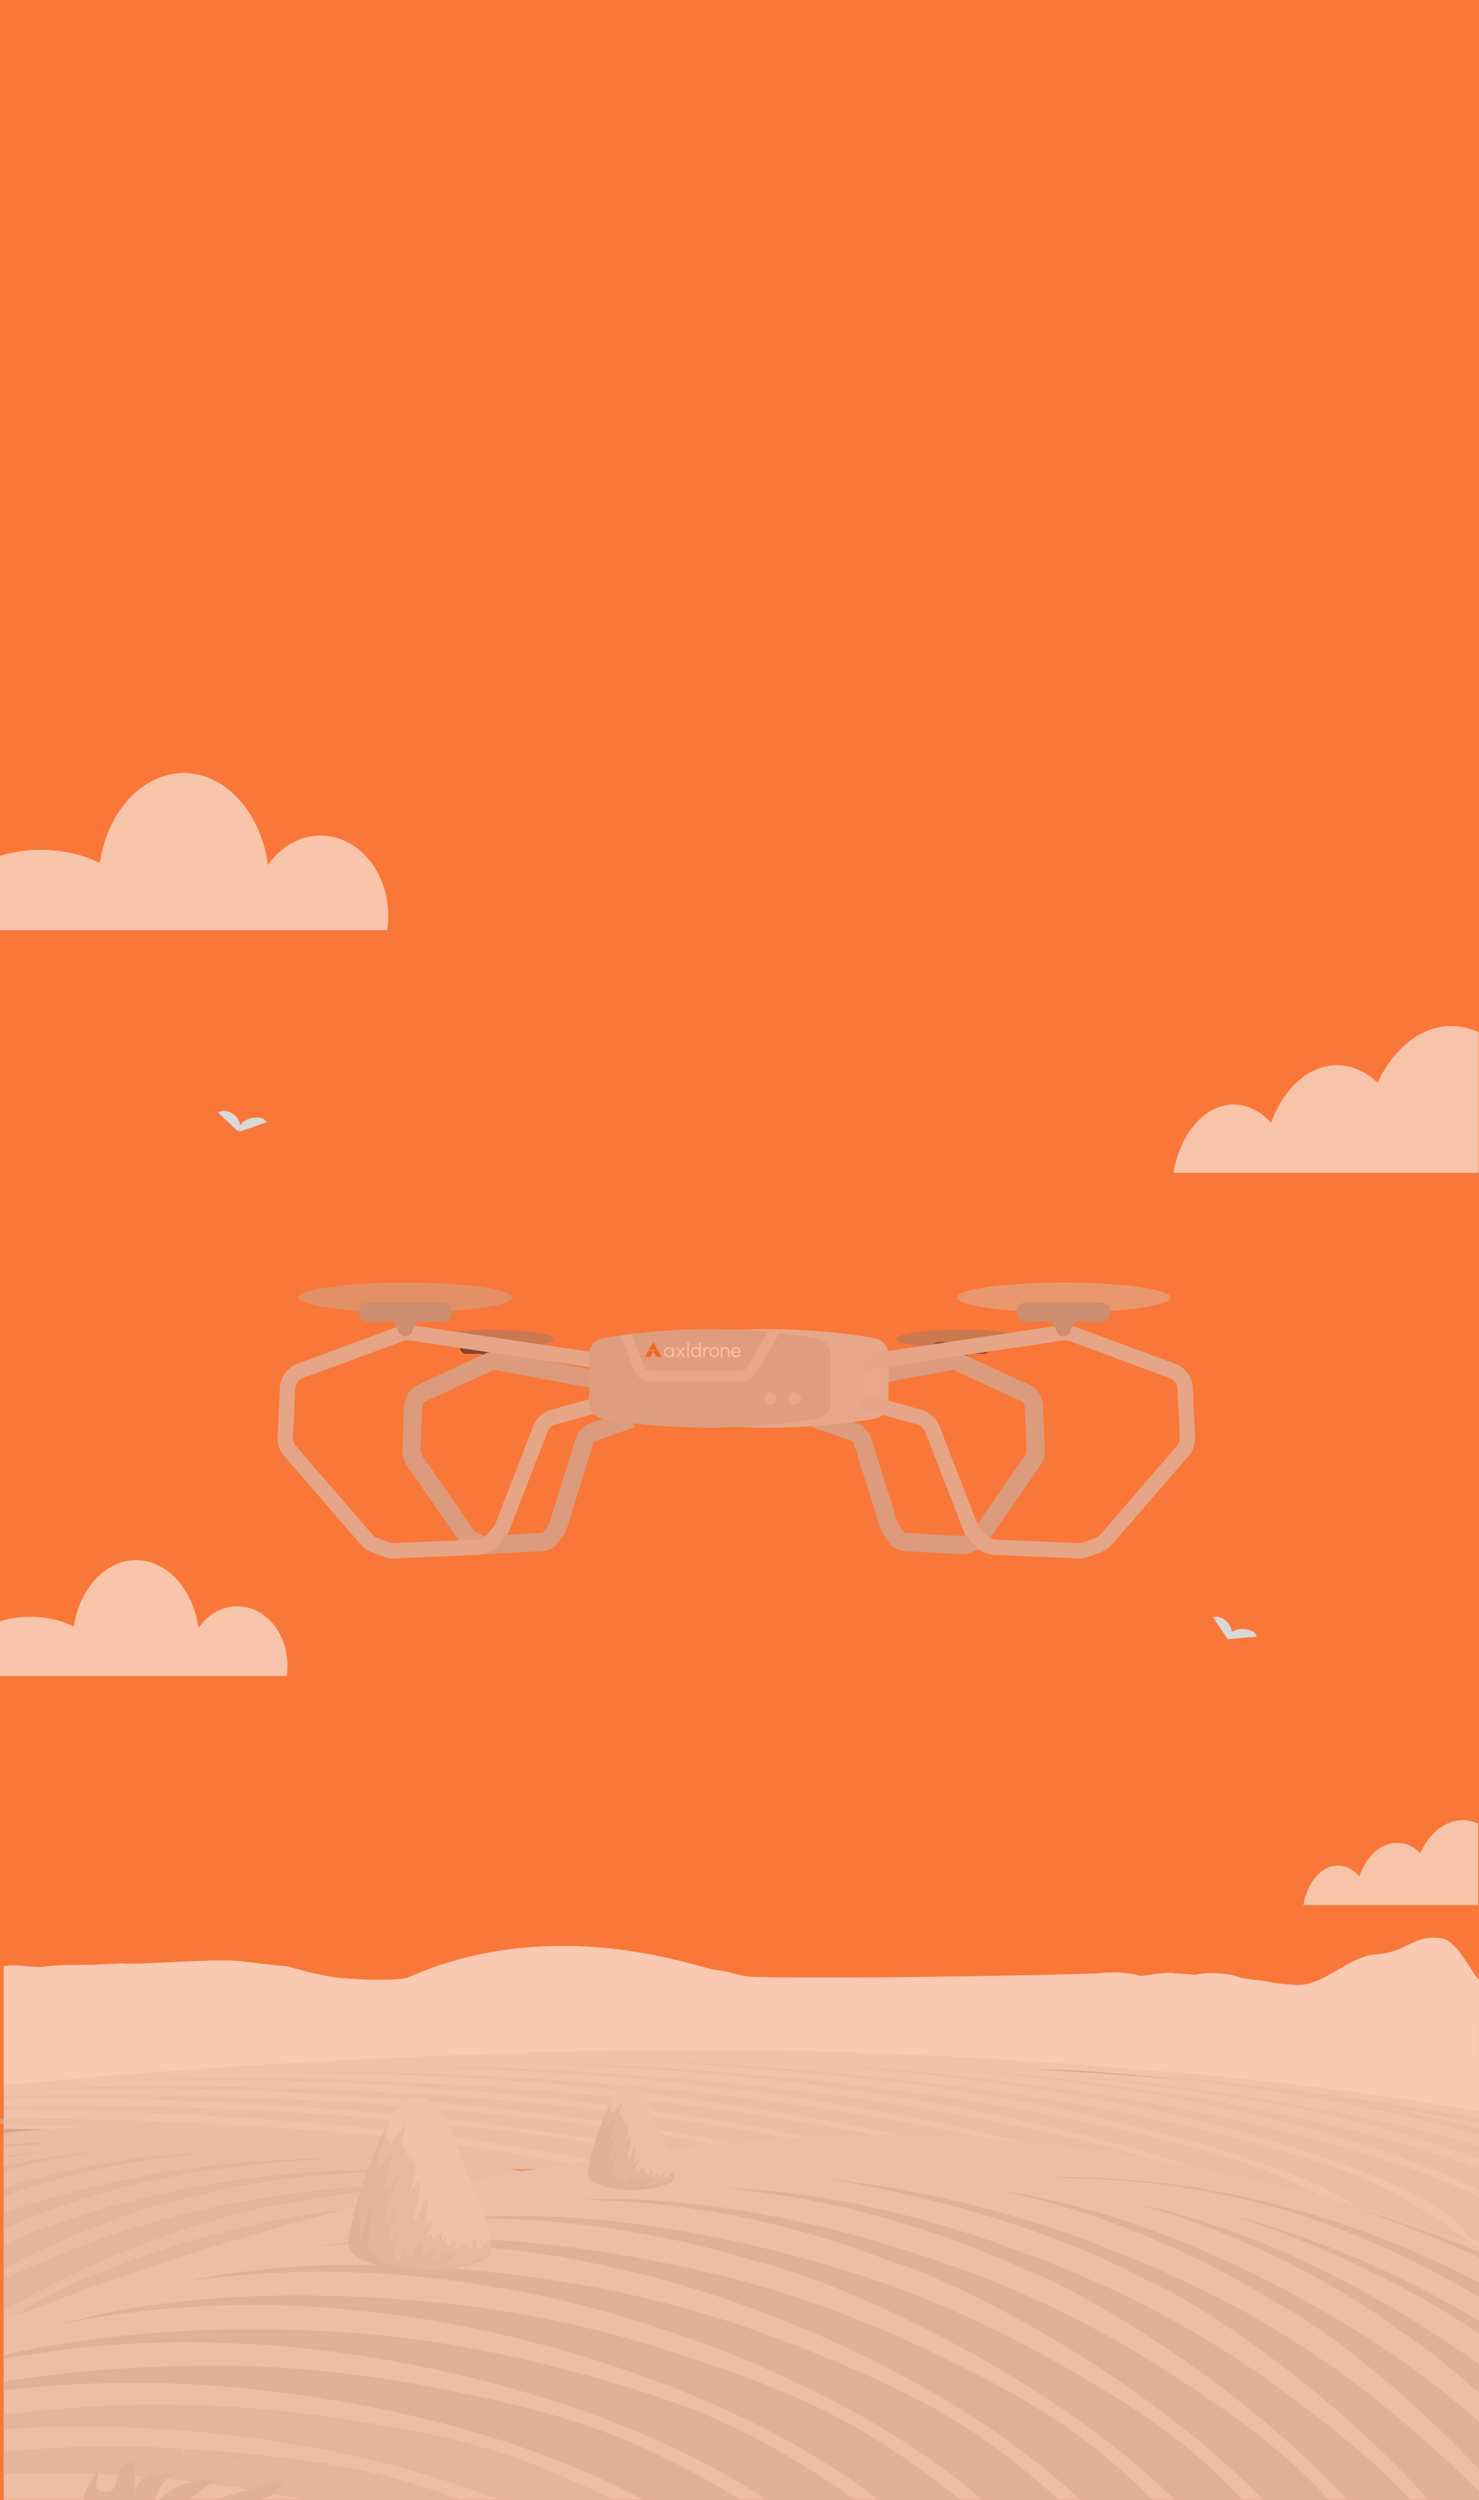 <svg width="639" height="1080" viewBox="0 0 639 1080" fill="none" xmlns="http://www.w3.org/2000/svg">
<rect x="0" y="0" width="639" height="1080" fill="#333333" stroke="none"/>
<g clip-path="url(#clip0_1244_531)">
<rect width="639" height="1080" fill="white"/>
<rect width="639" height="1092.83" fill="#F97738"/>
<g style="mix-blend-mode:multiply" opacity="0.6">
<path d="M638.848 445.868V506.635H506.95C509.869 489.685 520.426 477.118 533.001 477.118C539.073 477.118 544.674 480.056 549.179 484.981C554.585 470.188 565.299 460.117 577.639 460.117C584.122 460.117 590.135 462.903 595.189 467.675C602.123 452.899 613.796 443.202 627.037 443.202C631.15 443.202 635.126 444.136 638.848 445.868Z" fill="#F5F5F5"/>
</g>
<g style="mix-blend-mode:multiply" opacity="0.6">
<path d="M638.662 787.772V822.952H563.109C564.781 813.14 570.828 805.863 578.031 805.863C581.51 805.863 584.718 807.565 587.299 810.416C590.396 801.852 596.533 796.021 603.601 796.021C607.315 796.021 610.759 797.634 613.654 800.397C617.626 791.842 624.313 786.228 631.897 786.228C634.253 786.228 636.531 786.769 638.662 787.772Z" fill="#F5F5F5"/>
</g>
<g style="mix-blend-mode:multiply" opacity="0.6">
<path d="M124.214 719.433C124.214 720.989 124.085 722.513 123.863 723.988H0V700.329C4.036 699.061 8.478 698.372 13.125 698.372C20.067 698.372 26.509 699.928 31.914 702.574C34.377 686.229 45.465 673.91 58.775 673.91C72.27 673.91 83.47 686.566 85.747 703.232C89.727 697.489 95.762 693.832 102.537 693.832C114.514 693.832 124.214 705.301 124.214 719.433Z" fill="#F7F7F7"/>
</g>
<g style="mix-blend-mode:multiply" opacity="0.6">
<path d="M167.753 395.628C167.753 397.737 167.579 399.803 167.278 401.804H0V369.731C5.45 368.014 11.45 367.079 17.725 367.079C27.101 367.079 35.801 369.188 43.101 372.776C46.426 350.619 61.401 333.919 79.377 333.919C97.602 333.919 112.727 351.075 115.802 373.667C121.178 365.883 129.328 360.925 138.478 360.925C154.653 360.925 167.753 376.472 167.753 395.628Z" fill="#F7F7F7"/>
</g>
<g style="mix-blend-mode:multiply">
<path d="M107.715 483.252C104.462 484.383 102.553 486.893 103.424 488.856L115.185 484.751C114.314 482.788 110.968 482.121 107.715 483.252Z" fill="#D8D8D8"/>
<path d="M101.54 481.92C103.865 484.098 104.38 487.091 102.695 488.589L94.266 480.697C95.954 479.186 99.215 479.741 101.54 481.92Z" fill="#D8D8D8"/>
</g>
<g style="mix-blend-mode:multiply">
<path d="M531.027 701.72C529.254 699.07 526.159 697.714 524.113 698.67L530.542 708.252C532.588 707.296 532.8 704.371 531.027 701.72Z" fill="#D8D8D8"/>
<path d="M536.094 703.732C539.536 703.431 542.617 704.883 542.965 706.963L530.491 708.058C530.134 705.968 532.652 704.032 536.094 703.732Z" fill="#D8D8D8"/>
</g>
<g style="mix-blend-mode:multiply" opacity="0.51">
<path opacity="0.7" d="M415.323 582.312C430.895 582.312 443.518 580.553 443.518 578.383C443.518 576.213 430.895 574.454 415.323 574.454C399.752 574.454 387.129 576.213 387.129 578.383C387.129 580.553 399.752 582.312 415.323 582.312Z" fill="#787878"/>
<path d="M405.541 584.824H425.105C426.512 584.824 427.664 583.684 427.675 582.278C427.675 580.862 426.523 579.711 425.105 579.711H405.541C404.123 579.711 402.971 580.862 402.971 582.278C402.982 583.684 404.134 584.824 405.541 584.824Z" fill="#181818"/>
<path d="M418.835 583.363L417.04 587.469C416.641 588.442 415.533 588.907 414.57 588.509C414.093 588.321 413.728 587.944 413.528 587.469L411.8 583.374L418.835 583.363Z" fill="#181818"/>
<path opacity="0.7" d="M211.127 582.312C226.698 582.312 239.321 580.553 239.321 578.383C239.321 576.213 226.698 574.454 211.127 574.454C195.556 574.454 182.933 576.213 182.933 578.383C182.933 580.553 195.556 582.312 211.127 582.312Z" fill="#787878"/>
<path d="M201.345 584.824H220.909C222.316 584.824 223.468 583.684 223.479 582.278C223.479 580.862 222.327 579.711 220.909 579.711H201.345C199.927 579.711 198.774 580.862 198.774 582.278C198.785 583.684 199.938 584.824 201.345 584.824Z" fill="#181818"/>
<path d="M214.639 583.363L212.844 587.469C212.445 588.442 211.337 588.907 210.373 588.509C209.897 588.321 209.531 587.944 209.332 587.469L207.604 583.374L214.639 583.363Z" fill="#181818"/>
<path d="M209.421 671.387C208.169 671.387 206.917 671.111 205.765 670.568L202.165 668.897C200.647 668.189 199.306 667.038 198.287 665.566L175.898 633.207C174.469 631.138 173.738 628.537 173.837 625.881L174.513 607.931C174.602 605.474 175.422 603.094 176.817 601.235C177.803 599.918 179.077 598.878 180.484 598.225L209.521 584.812C210.673 584.281 211.891 584.015 213.132 584.015H214.351C214.872 584.015 215.392 584.06 215.913 584.159L273.631 594.905L272.18 602.663L214.462 591.917L213.132 591.906C213.033 591.906 212.933 591.928 212.833 591.983L183.797 605.396C183.575 605.496 183.343 605.706 183.143 605.972C182.711 606.547 182.445 607.366 182.412 608.229L181.725 626.18C181.692 627.131 181.936 628.05 182.39 628.714L204.79 661.084C205.001 661.394 205.256 661.626 205.51 661.748L209.111 663.419C209.233 663.475 209.343 663.497 209.443 663.497L233.827 662.18C233.871 662.18 233.915 662.169 233.959 662.158L234.181 662.102C234.48 662.025 234.79 661.748 235.056 661.361L237.072 658.384C237.261 658.107 237.405 657.786 237.516 657.432L248.605 621.742C249.613 618.499 251.94 615.954 254.82 614.947L271.615 609.082L274.218 616.529L257.423 622.395C257.036 622.528 256.471 623.048 256.149 624.077L245.06 659.767C244.717 660.863 244.229 661.881 243.62 662.8L241.604 665.776C240.274 667.735 238.38 669.141 236.264 669.716L236.042 669.772C235.455 669.938 234.857 670.026 234.248 670.059L209.864 671.376C209.72 671.387 209.565 671.387 209.421 671.387Z" fill="#BFBFBF"/>
<path d="M415.81 671.388C415.666 671.388 415.511 671.388 415.367 671.377L390.984 670.06C390.386 670.027 389.776 669.927 389.189 669.772L388.968 669.717C386.852 669.141 384.946 667.736 383.628 665.777L381.612 662.8C380.991 661.881 380.504 660.863 380.171 659.779L369.082 624.088C368.761 623.07 368.196 622.539 367.808 622.406L351.013 616.541L353.617 609.093L370.411 614.958C373.292 615.966 375.607 618.5 376.615 621.753L387.705 657.444C387.815 657.798 387.971 658.119 388.148 658.395L390.164 661.372C390.43 661.76 390.751 662.036 391.039 662.114L391.261 662.169C391.305 662.18 391.349 662.191 391.394 662.191L415.777 663.508C415.877 663.508 415.988 663.486 416.109 663.431L419.71 661.76C419.954 661.649 420.208 661.406 420.43 661.096L442.83 628.725C443.296 628.061 443.528 627.132 443.495 626.191L442.819 608.23C442.786 607.367 442.52 606.548 442.088 605.972C441.889 605.707 441.656 605.496 441.435 605.397L412.398 591.984C412.287 591.94 412.188 591.906 412.099 591.906H410.88L353.052 602.652L351.6 594.894L409.318 584.149C409.828 584.049 410.349 584.005 410.869 584.005H412.088C413.34 584.005 414.547 584.27 415.7 584.813L444.736 598.226C446.143 598.878 447.417 599.919 448.403 601.236C449.799 603.095 450.607 605.463 450.707 607.931L451.383 625.881C451.483 628.537 450.751 631.138 449.322 633.207L426.922 665.578C425.903 667.05 424.562 668.201 423.045 668.909L419.444 670.58C418.303 671.111 417.051 671.388 415.81 671.388Z" fill="#BFBFBF"/>
<path d="M169.982 673.224C168.586 673.224 167.224 672.981 165.905 672.483L160.588 670.502C158.76 669.816 157.12 668.676 155.835 667.204L122.744 628.88C120.783 626.611 119.786 623.712 119.919 620.713L120.927 599.464C121.06 596.709 122.168 594.075 124.063 592.05C125.292 590.733 126.843 589.704 128.527 589.084L171.456 573.214C172.752 572.738 174.114 572.495 175.51 572.495H177.316C177.892 572.495 178.468 572.539 179.033 572.616L264.358 585.332L263.373 591.895L178.047 579.19C177.804 579.157 177.56 579.135 177.305 579.135H175.499C174.901 579.135 174.314 579.234 173.76 579.445L130.831 595.325C130.1 595.591 129.436 596.034 128.915 596.598C128.106 597.461 127.619 598.601 127.563 599.785L126.555 621.033C126.5 622.317 126.921 623.568 127.774 624.542L160.876 662.855C161.43 663.486 162.128 663.984 162.914 664.271L168.232 666.252C168.863 666.485 169.528 666.595 170.204 666.562L206.253 665.002C206.541 664.991 206.829 664.957 207.106 664.891L207.438 664.825C208.513 664.592 209.499 663.995 210.208 663.153L213.188 659.623C213.542 659.203 213.83 658.727 214.03 658.207L230.403 615.976C231.722 612.567 234.613 609.945 238.136 608.971L262.963 602.032L264.757 608.428L239.931 615.367C238.413 615.788 237.172 616.917 236.607 618.389L220.222 660.619C219.757 661.814 219.104 662.932 218.273 663.917L215.293 667.447C213.642 669.406 211.36 670.778 208.867 671.321L208.535 671.398C207.881 671.542 207.216 671.631 206.552 671.653L170.503 673.213C170.326 673.213 170.159 673.224 169.982 673.224Z" fill="#D1D1D1"/>
<path d="M378.034 578.04C358.602 574.775 338.883 573.569 319.197 574.454C299.522 573.569 279.802 574.775 260.382 578.04C257.047 578.726 254.621 581.614 254.51 585.012V605.872C254.621 609.27 257.047 612.158 260.382 612.844C279.802 616.109 299.522 617.304 319.197 616.408C338.883 617.304 358.602 616.12 378.034 612.844C381.357 612.147 383.783 609.27 383.905 605.872V585.056C383.794 581.647 381.368 578.748 378.034 578.04Z" fill="#ECECEC"/>
<path opacity="0.2" d="M378.034 578.04C358.602 574.775 338.883 573.569 319.197 574.454C299.522 573.569 279.802 574.775 260.382 578.04C257.047 578.726 254.621 581.614 254.51 585.012V605.872C254.621 609.27 257.047 612.158 260.382 612.844C279.802 616.109 299.522 617.304 319.197 616.408C338.883 617.304 358.602 616.12 378.034 612.844C381.357 612.147 383.783 609.27 383.905 605.872V585.056C383.794 581.647 381.368 578.748 378.034 578.04Z" fill="#787878"/>
<path d="M379.662 601.568C379.13 601.568 378.698 601.136 378.698 600.605V588.387C378.698 587.856 379.13 587.425 379.662 587.425C380.194 587.425 380.626 587.856 380.626 588.387V600.605C380.604 601.136 380.183 601.557 379.662 601.568Z" fill="#D8D8D8"/>
<path d="M376.515 601.568C375.984 601.568 375.552 601.136 375.552 600.605V588.387C375.552 587.856 375.984 587.425 376.515 587.425C377.047 587.425 377.479 587.856 377.479 588.387V600.605C377.457 601.136 377.036 601.557 376.515 601.568Z" fill="#D8D8D8"/>
<path d="M373.369 601.568C372.838 601.568 372.406 601.136 372.406 600.605V588.387C372.406 587.856 372.838 587.425 373.369 587.425C373.901 587.425 374.333 587.856 374.333 588.387V600.605C374.333 601.136 373.901 601.568 373.369 601.568Z" fill="#D8D8D8"/>
<path opacity="0.2" d="M278.329 590.379C278.75 591.442 279.758 592.139 280.899 592.139H320.272C321.246 592.139 322.155 591.619 322.653 590.778L331.649 575.339C312.096 573.58 292.409 573.89 272.912 576.258L278.329 590.379Z" fill="#787878"/>
<path opacity="0.2" d="M352.875 578.039C347.546 577.143 342.173 576.412 336.8 575.815L326.719 593.057C325.389 595.359 322.93 596.775 320.271 596.775H280.899C277.808 596.764 275.049 594.861 273.942 591.983L268.092 576.811C265.522 577.176 262.952 577.563 260.426 577.995C257.091 578.681 254.665 581.57 254.554 584.967V605.828C254.665 609.225 257.091 612.114 260.426 612.8C291.035 617.957 322.298 617.957 352.908 612.8C356.242 612.114 358.68 609.225 358.79 605.828V585.056C358.691 581.625 356.242 578.714 352.875 578.039ZM332.834 606.78C331.327 606.78 330.109 605.562 330.109 604.057C330.109 602.552 331.327 601.335 332.834 601.335C334.341 601.335 335.559 602.552 335.559 604.057C335.559 605.562 334.341 606.78 332.834 606.78ZM343.403 606.78C341.896 606.78 340.677 605.562 340.677 604.057C340.677 602.552 341.896 601.335 343.403 601.335C344.909 601.335 346.128 602.552 346.128 604.057C346.139 605.551 344.931 606.769 343.447 606.78C343.425 606.78 343.414 606.78 343.403 606.78Z" fill="#787878"/>
<path d="M466.284 673.224C466.118 673.224 465.94 673.224 465.774 673.213L429.725 671.653C429.061 671.619 428.385 671.542 427.731 671.398L427.41 671.332C424.906 670.789 422.624 669.406 420.985 667.458L418.004 663.928C417.174 662.943 416.52 661.836 416.055 660.63L399.67 618.388C399.105 616.927 397.864 615.799 396.346 615.378L371.52 608.439L373.314 602.043L398.141 608.982C401.664 609.967 404.555 612.589 405.874 615.987L422.259 658.229C422.458 658.749 422.746 659.225 423.1 659.645L426.081 663.175C426.79 664.016 427.776 664.603 428.85 664.846L429.171 664.913C429.448 664.979 429.736 665.012 430.024 665.024L466.073 666.584C466.749 666.617 467.414 666.507 468.045 666.274L473.363 664.293C474.149 663.994 474.858 663.507 475.401 662.877L508.503 624.564C509.345 623.59 509.777 622.339 509.722 621.055L508.714 599.807C508.658 598.623 508.182 597.483 507.362 596.62C506.83 596.056 506.166 595.613 505.446 595.347L462.517 579.456C461.963 579.245 461.376 579.146 460.778 579.146H458.972C458.728 579.146 458.474 579.168 458.23 579.201L372.905 591.917L371.919 585.354L457.244 572.638C457.809 572.55 458.396 572.517 458.961 572.517H460.767C462.152 572.517 463.514 572.76 464.821 573.236L507.75 589.106C509.445 589.737 510.985 590.755 512.215 592.072C514.109 594.086 515.217 596.72 515.35 599.486L516.358 620.734C516.502 623.734 515.494 626.622 513.533 628.902L480.431 667.215C479.157 668.698 477.506 669.838 475.678 670.513L470.361 672.494C469.042 672.969 467.68 673.224 466.284 673.224Z" fill="#D1D1D1"/>
<path opacity="0.7" d="M175.079 566.884C200.58 566.884 221.253 564 221.253 560.443C221.253 556.886 200.58 554.002 175.079 554.002C149.577 554.002 128.904 556.886 128.904 560.443C128.904 564 149.577 566.884 175.079 566.884Z" fill="#BBBBBB"/>
<path d="M159.071 570.989H191.109C193.424 570.989 195.297 569.119 195.308 566.817C195.308 564.504 193.424 562.623 191.109 562.623H159.071C156.755 562.623 154.872 564.504 154.872 566.817C154.883 569.13 156.755 570.989 159.071 570.989Z" fill="#A3A2A5"/>
<path d="M180.839 568.6L177.903 575.328C177.261 576.911 175.444 577.674 173.849 577.033C173.073 576.723 172.464 576.103 172.143 575.328L169.307 568.622L180.839 568.6Z" fill="#A3A2A5"/>
<path opacity="0.7" d="M459.536 566.884C485.038 566.884 505.711 564 505.711 560.443C505.711 556.886 485.038 554.002 459.536 554.002C434.035 554.002 413.362 556.886 413.362 560.443C413.362 564 434.035 566.884 459.536 566.884Z" fill="#CECFCF"/>
<path d="M443.517 570.989H475.556C477.871 570.989 479.743 569.119 479.754 566.817C479.754 564.504 477.871 562.623 475.556 562.623H443.517C441.202 562.623 439.318 564.504 439.318 566.817C439.329 569.13 441.213 570.989 443.517 570.989Z" fill="#A3A2A5"/>
<path d="M465.286 568.6L462.35 575.328C461.708 576.911 459.891 577.674 458.296 577.033C457.52 576.723 456.911 576.103 456.59 575.328L453.754 568.622L465.286 568.6Z" fill="#A3A2A5"/>
<g clip-path="url(#clip1_1244_531)">
<path d="M282.271 579.856L278.631 586.171H280.869L282.271 583.739C282.086 583.739 281.93 583.609 281.889 583.436H280.6C280.55 583.436 280.508 583.394 280.508 583.344C280.508 583.293 280.55 583.251 280.6 583.251H281.89C281.931 583.078 282.086 582.949 282.272 582.949C282.458 582.949 282.613 583.078 282.655 583.251H283.944C283.995 583.251 284.036 583.293 284.036 583.344C284.036 583.394 283.995 583.436 283.944 583.436H282.654C282.613 583.609 282.457 583.739 282.271 583.739L283.674 586.171H285.912L282.271 579.856Z" fill="#F75506"/>
</g>
<path d="M290.477 581.974H291.192V586.209H290.473L290.448 585.494C290.314 585.739 290.13 585.938 289.897 586.091C289.663 586.243 289.386 586.32 289.066 586.32C288.751 586.32 288.458 586.261 288.186 586.144C287.914 586.027 287.674 585.865 287.466 585.657C287.258 585.449 287.095 585.211 286.979 584.939C286.862 584.668 286.804 584.375 286.804 584.062C286.804 583.759 286.861 583.475 286.974 583.206C287.088 582.938 287.246 582.703 287.449 582.501C287.651 582.3 287.886 582.141 288.152 582.027C288.418 581.913 288.703 581.856 289.007 581.856C289.344 581.856 289.639 581.934 289.892 582.09C290.146 582.247 290.35 582.45 290.502 582.698L290.477 581.974ZM289.083 585.629C289.366 585.629 289.61 585.559 289.814 585.417C290.018 585.276 290.173 585.087 290.279 584.85C290.386 584.612 290.433 584.35 290.422 584.062C290.411 583.78 290.344 583.524 290.222 583.295C290.101 583.066 289.936 582.885 289.729 582.75C289.523 582.617 289.281 582.549 289.007 582.549C288.726 582.549 288.471 582.619 288.241 582.761C288.012 582.902 287.832 583.091 287.703 583.328C287.574 583.565 287.515 583.83 287.526 584.12C287.541 584.4 287.62 584.654 287.764 584.883C287.909 585.111 288.097 585.293 288.328 585.427C288.559 585.562 288.811 585.629 289.083 585.629Z" fill="white"/>
<path d="M291.983 586.21L293.539 584.083L291.991 581.966H292.871L293.981 583.473L295.086 581.966H295.966L294.419 584.083L295.975 586.21H295.095L293.981 584.685L292.863 586.21H291.983Z" fill="white"/>
<path d="M296.899 586.21V579.856H297.609V586.21H296.899Z" fill="white"/>
<path d="M302.123 579.856H302.837V586.21H302.123V585.49C301.978 585.738 301.784 585.939 301.54 586.091C301.296 586.244 301.011 586.32 300.682 586.32C300.373 586.32 300.084 586.262 299.814 586.146C299.545 586.03 299.308 585.87 299.102 585.666C298.896 585.461 298.735 585.225 298.62 584.956C298.503 584.687 298.446 584.399 298.446 584.092C298.446 583.784 298.503 583.495 298.62 583.225C298.736 582.956 298.897 582.719 299.102 582.514C299.308 582.309 299.545 582.148 299.814 582.033C300.084 581.917 300.373 581.86 300.682 581.86C301.011 581.86 301.296 581.936 301.54 582.088C301.784 582.241 301.978 582.442 302.123 582.69V579.856ZM300.69 585.629C300.971 585.629 301.214 585.561 301.419 585.424C301.625 585.287 301.783 585.102 301.895 584.867C302.007 584.632 302.062 584.374 302.062 584.092C302.062 583.804 302.005 583.543 301.892 583.31C301.779 583.077 301.619 582.892 301.414 582.755C301.208 582.618 300.966 582.549 300.689 582.549C300.409 582.549 300.154 582.619 299.926 582.757C299.698 582.895 299.515 583.081 299.38 583.314C299.245 583.547 299.176 583.806 299.176 584.091C299.176 584.377 299.246 584.635 299.384 584.868C299.523 585.101 299.707 585.286 299.937 585.423C300.167 585.561 300.418 585.629 300.69 585.629Z" fill="white"/>
<path d="M306.32 582.677C306.249 582.637 306.173 582.607 306.09 582.584C306.008 582.561 305.918 582.55 305.822 582.55C305.587 582.55 305.378 582.614 305.195 582.741C305.011 582.868 304.868 583.04 304.763 583.257C304.658 583.475 304.606 583.715 304.606 583.978V586.21H303.887V581.974H304.601V582.626C304.754 582.389 304.944 582.202 305.171 582.065C305.398 581.927 305.649 581.859 305.923 581.859C306.017 581.859 306.106 581.863 306.191 581.871C306.276 581.88 306.357 581.897 306.434 581.922L306.32 582.677Z" fill="white"/>
<path d="M308.639 586.32C308.248 586.32 307.892 586.22 307.57 586.019C307.248 585.818 306.992 585.55 306.8 585.213C306.609 584.876 306.513 584.502 306.513 584.092C306.513 583.781 306.568 583.491 306.679 583.222C306.789 582.953 306.941 582.715 307.136 582.51C307.33 582.305 307.556 582.145 307.814 582.029C308.071 581.913 308.347 581.855 308.638 581.855C309.03 581.855 309.386 581.955 309.708 582.156C310.029 582.357 310.286 582.626 310.478 582.965C310.669 583.304 310.765 583.679 310.765 584.092C310.765 584.399 310.71 584.688 310.599 584.956C310.489 585.225 310.336 585.461 310.142 585.666C309.948 585.871 309.723 586.031 309.466 586.146C309.209 586.262 308.934 586.32 308.639 586.32ZM308.639 585.608C308.905 585.608 309.146 585.539 309.359 585.398C309.574 585.258 309.742 585.074 309.865 584.843C309.989 584.613 310.05 584.363 310.05 584.091C310.05 583.814 309.987 583.56 309.861 583.329C309.735 583.097 309.566 582.912 309.354 582.774C309.141 582.636 308.903 582.566 308.639 582.566C308.373 582.566 308.133 582.637 307.921 582.776C307.708 582.916 307.54 583.102 307.415 583.333C307.29 583.564 307.228 583.817 307.228 584.091C307.228 584.373 307.292 584.63 307.419 584.86C307.547 585.091 307.719 585.273 307.934 585.407C308.149 585.541 308.384 585.608 308.639 585.608Z" fill="white"/>
<path d="M315.296 583.956V586.21H314.582V583.973C314.582 583.711 314.527 583.471 314.416 583.255C314.306 583.039 314.155 582.867 313.966 582.738C313.776 582.609 313.562 582.546 313.324 582.546C313.088 582.546 312.879 582.61 312.696 582.738C312.513 582.867 312.37 583.039 312.264 583.255C312.16 583.471 312.107 583.711 312.107 583.973V586.21H311.393V581.974H312.107V582.626C312.26 582.387 312.449 582.198 312.674 582.06C312.899 581.923 313.151 581.855 313.429 581.855C313.797 581.855 314.121 581.951 314.4 582.144C314.679 582.336 314.897 582.59 315.055 582.908C315.213 583.225 315.293 583.575 315.296 583.956Z" fill="white"/>
<path d="M317.976 586.32C317.585 586.32 317.229 586.22 316.907 586.019C316.585 585.818 316.329 585.55 316.137 585.213C315.946 584.876 315.85 584.502 315.85 584.092C315.85 583.781 315.905 583.491 316.016 583.222C316.126 582.953 316.279 582.715 316.473 582.51C316.667 582.305 316.893 582.145 317.151 582.029C317.409 581.913 317.684 581.855 317.976 581.855C318.296 581.855 318.59 581.92 318.858 582.048C319.126 582.177 319.356 582.355 319.547 582.584C319.738 582.813 319.881 583.078 319.976 583.38C320.071 583.683 320.105 584.006 320.08 584.35H316.611C316.645 584.59 316.724 584.804 316.849 584.992C316.974 585.181 317.133 585.33 317.328 585.439C317.522 585.549 317.738 585.606 317.976 585.608C318.232 585.608 318.463 585.543 318.669 585.412C318.876 585.281 319.044 585.1 319.171 584.871L319.898 585.041C319.728 585.416 319.471 585.724 319.129 585.962C318.785 586.201 318.402 586.32 317.976 586.32ZM316.591 583.791H319.362C319.339 583.554 319.263 583.337 319.133 583.141C319.003 582.944 318.837 582.787 318.635 582.669C318.434 582.55 318.215 582.491 317.976 582.491C317.738 582.491 317.52 582.548 317.322 582.665C317.124 582.781 316.96 582.936 316.831 583.132C316.701 583.329 316.621 583.548 316.591 583.791Z" fill="white"/>
</g>
<g style="mix-blend-mode:multiply" opacity="0.63">
<path fill-rule="evenodd" clip-rule="evenodd" d="M638.994 855.063C636.218 853.097 629.684 838.073 622.619 837.204C610.347 835.673 607.989 843.229 594.944 844.144C581.899 845.06 572.23 858.303 559.195 857.38C546.161 856.457 551.527 856.158 542.317 855.235C533.108 854.312 535.416 853.097 527.745 852.481C520.074 851.865 516.236 853.097 516.236 853.097C512.913 852.482 509.527 852.787 506.207 852.178C506.207 852.178 501.663 852.174 494 853.399C492.251 853.68 491.005 853.017 490.096 852.845C486.36 852.123 480.747 851.589 472.68 852.524C387.414 854.739 325.242 854.39 322.21 853.704C317.526 852.644 315.364 852.016 315.364 852.016C313.462 851.495 314.742 851.754 309.176 850.945C300.737 849.718 240.067 826.427 177.101 853.826C173.669 855.983 150.426 855.242 141.993 853.704C133.559 852.165 124.373 849.425 124.373 849.425C124.373 849.425 116.699 848.807 105.195 847.276C93.691 845.744 62.206 848.75 53.77 848.132C51.47 847.969 53.77 848.132 42.076 848.628C35.066 848.923 26.08 848.496 18.833 849.546C14.873 850.124 7.17 848.463 3.34 849.074C2.749 849.166 2.174 849.248 1.594 849.329V902.019C121.531 895.016 620.443 944.676 636.53 944.934C637.36 944.929 638.187 944.85 638.999 944.698L638.994 855.063Z" fill="#F8F8F8"/>
<path fill-rule="evenodd" clip-rule="evenodd" d="M638.999 911.892C600.719 905.434 557.168 899.476 509.889 895.384C360.514 882.454 274.821 884.311 166.904 889.023C109.94 891.511 53.841 895.761 1.611 900.739V935.467C67.767 935.401 137.156 935.821 199.785 937.117C217.179 937.027 325.572 935.99 343.463 936.155C474.947 937.406 565.262 963.939 638.999 974.964V911.892Z" fill="#ECECEC"/>
<path d="M447.263 893.888C464.451 894.865 487.045 896.213 512.605 898.637C488.253 895.909 468.253 894.488 458.358 894.142L447.263 893.888Z" fill="#BFBFBF"/>
<path d="M356.343 892.228C354.684 892.13 353.273 892.055 352.121 891.993C351.802 892.038 353.273 892.097 356.343 892.228Z" fill="#D1D1D1"/>
<path d="M375.293 941.743C358.092 937.585 388.688 946.789 375.293 941.743V941.743Z" fill="#D1D1D1"/>
<path d="M329.395 940.469C311.085 936.625 344.136 945.278 329.395 940.469V940.469Z" fill="#D1D1D1"/>
<path d="M283.258 940C263.95 936.467 299.268 944.545 283.258 940V940Z" fill="#D1D1D1"/>
<g opacity="0.5">
<path d="M638.999 915.137C574.124 903.282 502.244 896.61 492.679 895.606C505.976 897.255 580.994 906.043 638.999 917.267V915.137Z" fill="#D8D8D8"/>
<path d="M639 922.607V919.255C595.688 908.352 550.829 902.292 512.605 898.638C551.274 902.985 600.925 910.618 638.538 922.459L639 922.607Z" fill="#D8D8D8"/>
<path d="M638.999 932.641V927.062C634.256 925.649 629.322 924.262 624.197 922.904C547.644 903.067 467.184 896.897 450.055 895.575C470.149 897.434 541.799 904.952 586.291 916.543C596.932 919 617.896 924.85 638.999 932.641Z" fill="#D8D8D8"/>
<path d="M639 936.707C636.45 935.795 633.848 934.874 631.223 933.962C614.208 928.021 594.774 922.451 572.154 917.207C493.246 899.46 432.224 895.203 416.219 894.183C434.934 895.662 485.559 900.907 532.5 911.496C547.457 914.538 582.066 923.083 611.936 934.349C621.629 937.942 630.829 941.819 639 945.836V936.707Z" fill="#D8D8D8"/>
<path d="M638.999 949.46C637.299 948.506 635.537 947.561 633.664 946.633C620.439 940.053 602.061 934.095 582.4 928.16C563.706 922.525 542.713 917.299 518.622 912.451C434.789 896.124 372.686 892.967 356.33 892.23C375.468 893.37 427.504 897.71 477.405 907.454C511.069 912.637 620.191 940.126 633.685 965.589C635.339 966.602 637.118 967.435 638.984 968.072L638.999 949.46Z" fill="#D8D8D8"/>
<path d="M273.258 890.175C287.727 890.576 364.09 894.777 421.327 904.391C456.457 908.959 573.421 934.547 593.704 959.781C599.629 965.621 583.003 954.447 593.704 959.781C606.538 966.444 622.538 963.233 636.56 969.294C622.788 960.085 609.916 949.879 588.467 940.816C573.413 934.455 553.394 928.817 532.082 923.241C511.814 917.923 489.343 913.058 463.884 908.646C358.832 891.038 271.318 890.453 273.255 890.175H273.258Z" fill="#D8D8D8"/>
<path d="M231.267 891.506C245.822 891.645 304.549 893.749 364.509 902.344C400.922 906.271 525.173 929.771 552.209 954.685C559.705 960.412 540.101 949.533 552.209 954.685C566.807 961.126 581.926 957.635 597.548 963.461C581.352 954.478 565.705 944.496 541.753 935.793C524.949 929.696 503.356 924.414 480.494 919.203C458.742 914.255 434.898 909.795 408.207 905.842C298.196 890.116 229.402 891.825 231.27 891.514L231.267 891.506Z" fill="#D8D8D8"/>
<path d="M171.065 892.895C185.615 892.772 244.869 893.806 307.257 901.301C344.767 904.564 475.703 925.845 509.418 950.304C518.45 955.906 495.94 945.356 509.418 950.304C525.725 956.498 539.873 952.728 557.034 958.281C538.466 949.588 520.104 939.867 493.748 931.584C475.262 925.783 452.212 920.885 427.899 916.089C404.753 911.528 379.672 907.492 351.869 904.017C237.443 890.28 169.267 893.253 171.065 892.899V892.895Z" fill="#D8D8D8"/>
<path d="M111.416 895.368C125.902 894.982 185.373 894.939 249.862 901.293C288.271 903.885 425.258 922.796 465.527 946.675C476.063 952.115 450.736 941.963 465.527 946.675C483.47 952.581 496.574 948.56 515.204 953.823C494.338 945.441 473.335 936.05 444.692 928.235C424.599 922.755 400.206 918.26 374.561 913.904C350.148 909.755 323.942 906.179 295.164 903.199C176.91 891.54 109.726 895.761 111.416 895.368V895.368Z" fill="#D8D8D8"/>
<path d="M52.659 898.909C67 898.261 126.36 897.135 192.624 902.318C211.497 903.536 257.755 907.737 303.964 915.04C350.375 922.237 396.726 932.526 420.745 943.832C432.742 949.083 404.709 939.379 420.745 943.832C440.261 949.42 452.24 945.172 472.266 950.103C449.185 942.093 425.64 933.06 394.838 925.762C373.248 920.645 347.613 916.574 320.753 912.682C295.19 908.976 267.99 905.871 238.393 903.423C116.914 893.905 51.085 899.345 52.659 898.918V898.909Z" fill="#D8D8D8"/>
<path d="M344.398 924.159C321.399 919.424 294.654 915.826 266.727 912.417C240.137 909.161 212.076 906.558 181.815 904.643C81.838 898.769 20.785 901.933 1.611 903.14C22.766 902.197 75.871 900.864 135.839 904.381C155.036 905.253 202.464 908.622 250.683 915.079C299.08 921.44 348.257 930.881 375.292 941.76C396.287 947.002 407.094 942.557 428.382 947.134C403.212 939.508 377.193 930.907 344.398 924.159Z" fill="#D8D8D8"/>
<path d="M293.652 923.453C269.36 919.129 241.639 916.015 212.764 913.115C185.295 910.347 156.51 908.233 125.744 906.869C73.303 904.775 31.942 904.897 1.604 905.729V906.565C24.178 906.205 51.064 906.294 79.785 907.437C99.221 907.962 147.561 910.46 197.542 916.041C247.675 921.521 299.459 930.092 329.387 940.476C351.745 945.351 361.33 940.712 383.807 944.915C356.639 937.751 328.303 929.606 293.652 923.453Z" fill="#D8D8D8"/>
<path d="M242.836 923.641C217.372 919.756 188.819 917.141 159.163 914.752C130.94 912.483 101.604 910.914 70.474 910.099C44.783 909.55 21.849 909.468 1.611 909.689V911.202C9.141 911.225 16.877 911.324 24.765 911.489C44.343 911.661 93.342 913.273 144.838 917.947C196.457 922.524 250.567 930.157 283.257 940.001C306.888 944.477 315.17 939.68 338.748 943.485C309.701 936.806 279.166 929.17 242.836 923.641Z" fill="#D8D8D8"/>
<path d="M190.593 925.563C164.077 922.137 134.831 920.04 104.552 918.191C75.723 916.434 45.97 915.397 14.668 915.152C9.662 915.136 4.773 915.136 0 915.152V917.59C24.179 918.061 56.972 919.202 91.193 921.626C144.028 925.266 200.212 931.921 235.499 941.18C260.283 945.23 267.243 940.301 291.796 943.677C260.999 937.526 228.412 930.442 190.593 925.563Z" fill="#D8D8D8"/>
</g>
<path d="M237.107 940.346C216.883 937.165 254.321 944.603 237.107 940.346V940.346Z" fill="#D1D1D1"/>
<path d="M142.035 926.716C114.605 923.766 84.81 922.204 54.047 920.897C36.859 920.19 19.412 919.719 1.611 919.509V922.96C14.414 923.33 27.923 923.846 41.71 924.562C95.498 927.232 153.449 932.876 191.176 941.497C216.996 945.104 222.604 940.067 248.001 943.002C215.638 937.397 181.155 930.907 142.035 926.716Z" fill="#BFBFBF"/>
<path d="M191.177 941.496C170.135 938.669 209.497 945.433 191.177 941.496V941.496Z" fill="#D1D1D1"/>
<path d="M145.673 943.451C123.918 941.011 165.019 947.051 145.673 943.451V943.451Z" fill="#D1D1D1"/>
<path d="M92.539 929.578C64.341 927.137 34.16 926.1 3.077 925.361L1.604 925.337V929.578C53.28 931.491 108.083 935.995 145.665 943.464C172.397 946.611 176.619 941.475 202.758 943.972C168.971 938.933 132.767 933.067 92.539 929.578Z" fill="#D1D1D1"/>
<path fill-rule="evenodd" clip-rule="evenodd" d="M229.031 938.86C157.301 922.227 98.778 912.003 1.611 921.332V1011.02C26.823 1013.21 55.121 1015.7 87.685 1018.4C100.823 1019.5 179.81 1030.21 192.505 1031.78C343.308 1039.62 544.483 1072.31 544.483 1072.31C544.483 1072.31 395.62 977.462 229.031 938.86Z" fill="#E3E3E3"/>
<path d="M181.32 938.629C180.463 938.556 179.381 938.49 178.124 938.424C180.432 938.636 181.524 938.751 181.32 938.629Z" fill="#D8D8D8"/>
<path d="M224.992 946.196C224.129 946.081 223.042 945.961 221.77 945.836C224.093 946.156 225.191 946.335 224.992 946.196Z" fill="#D8D8D8"/>
<path d="M1.603 927.324C9.465 926.723 16.568 926.382 22.727 926.116L14.551 925.729C11.472 925.68 7.047 925.878 1.593 926.363L1.603 927.324Z" fill="#D8D8D8"/>
<path d="M1.603 932.328C9.772 930.782 16.32 929.771 20.246 929.229C16.931 929.55 10.457 930.172 1.603 931.505V932.328Z" fill="#D8D8D8"/>
<path d="M1.603 937.768C21.06 932.476 37.31 929.993 45.396 929.171C39.214 929.56 23.783 930.709 1.603 935.829V937.768Z" fill="#D8D8D8"/>
<path d="M1.603 948.934C39.188 934.924 76.002 930.782 89.704 930.087C79.972 930.202 48.011 931.065 1.603 944.885V948.934Z" fill="#D8D8D8"/>
<path d="M6.755 954.104C5.016 954.702 3.314 955.31 1.603 955.918V963.075C17.418 955.812 31.042 950.89 38.979 949.041C78.715 936.027 128.536 932.877 146.169 932.623C129.937 932.302 74.279 932.041 6.755 954.104Z" fill="#D8D8D8"/>
<path d="M48.207 952.952C32.255 957.372 16.679 962.854 1.603 969.354V979.88C33.706 963.153 66.716 952.04 81.064 949.489C123.451 938.216 163.627 937.737 178.115 938.416C165.871 937.372 119.298 934.078 48.207 952.952Z" fill="#D8D8D8"/>
<path d="M89.877 953.844C68.643 958.528 49.258 964.536 31.143 971.749C20.927 975.825 10.967 979.995 1.609 984.535V998.576C44.214 971.855 102.773 954.542 123.199 952.021C166.938 942.915 207.287 944.444 221.767 945.841C209.561 944.169 163.192 938.59 89.877 953.844Z" fill="#D8D8D8"/>
<path d="M131.563 956.757C109.739 960.374 89.645 965.385 70.717 971.68C50.834 978.295 31.818 985.271 15.71 994.532C10.784 997.376 6.114 1000.39 1.611 1003.51V1022.94C41.764 982.651 137.885 958.534 165.176 956.578C210.017 949.708 250.333 953.242 264.741 955.346C252.61 953.075 206.699 945.246 131.563 956.757Z" fill="#D8D8D8"/>
<path d="M267.969 955.867C267.109 955.711 266.019 955.539 264.744 955.351C267.062 955.787 268.152 956.015 267.969 955.867Z" fill="#D8D8D8"/>
<path d="M29.183 1027.4C19.038 1036.89 42.063 1019.87 29.183 1027.4V1027.4Z" fill="#D8D8D8"/>
<path d="M310.023 967.602C309.175 967.406 308.078 967.175 306.805 966.918C309.108 967.479 310.193 967.757 310.023 967.602Z" fill="#D8D8D8"/>
<path d="M173.028 961.703C151.829 964.054 130.88 968.011 110.398 973.535C89.743 979.139 69.954 985.147 52.826 993.593C33.389 1003.18 17.034 1015.29 1.611 1026.94V1032.21C10.697 1031.33 17.84 1034.29 29.175 1027.41C49.673 1006.87 86.237 990.151 122.05 979.559C157.728 968.769 192.647 964.111 206.766 963.19C252.468 958.605 292.549 964.111 306.797 966.919C294.824 964.052 249.604 954.004 173.028 961.703Z" fill="#D8D8D8"/>
<path d="M350.939 981.333C340.84 978.407 298.31 969.318 247.772 971.801C233.501 971.999 197.946 974.899 161.016 983.863C123.967 992.632 85.552 1007.48 62.955 1026.92C51.845 1035.87 76.608 1020.03 62.955 1026.92C46.255 1035.66 39.5 1025.96 22.745 1033.35C43.13 1020.25 64.38 1005.24 90.117 994.449C108.163 986.872 128.66 981.875 149.967 977.323C171.042 972.841 192.483 969.941 214.075 968.654C306.713 964.069 351.894 982.353 350.939 981.333V981.333Z" fill="#D8D8D8"/>
<path d="M390.504 996.978C380.69 993.576 338.983 982.419 287.977 982.372C273.628 981.863 237.625 982.956 199.618 990.054C161.528 996.941 121.442 1009.83 96.859 1028.07C84.839 1036.44 111.249 1021.88 96.859 1028.07C79.246 1035.96 73.442 1025.99 55.917 1032.54C77.647 1020.49 100.483 1006.59 127.419 997.113C146.304 990.474 167.381 986.497 189.244 983.02C210.804 979.623 232.627 977.811 254.504 977.601C347.966 977.667 391.355 998.076 390.504 997.009V996.978Z" fill="#D8D8D8"/>
<path d="M428.509 1014.45C419.037 1010.59 378.348 997.422 327.154 994.816C312.795 993.593 276.542 992.877 237.669 998.062C198.735 1003.01 157.183 1013.85 130.719 1030.81C117.838 1038.55 145.76 1025.35 130.719 1030.81C112.282 1037.81 107.462 1027.62 89.244 1033.28C112.215 1022.35 136.528 1009.63 164.532 1001.54C184.159 995.848 205.729 992.938 228.032 990.573C249.955 988.255 272.044 987.529 294.093 988.403C387.91 993.136 429.274 1015.56 428.517 1014.44L428.509 1014.45Z" fill="#D8D8D8"/>
<path d="M464.78 1033.66C455.676 1029.37 416.239 1014.27 365.13 1009.11C350.848 1007.18 314.525 1004.65 274.983 1007.87C235.396 1010.86 192.595 1019.61 164.382 1035.18C150.685 1042.25 179.998 1030.48 164.382 1035.18C145.206 1041.24 141.396 1030.89 122.557 1035.65C146.664 1025.88 172.337 1014.42 201.258 1007.74C221.542 1003.06 243.475 1001.23 266.103 999.968C288.276 998.751 310.519 999.13 332.627 1001.1C426.301 1010.48 465.411 1034.79 464.78 1033.65V1033.66Z" fill="#D8D8D8"/>
<path d="M499.104 1054.49C490.43 1049.78 452.451 1032.81 401.693 1025.15C387.56 1022.52 351.377 1018.19 311.358 1019.44C271.344 1020.45 227.497 1027.01 197.668 1041.14C183.242 1047.5 213.792 1037.22 197.668 1041.14C177.858 1046.24 175.058 1035.77 155.72 1039.59C180.844 1031.03 207.756 1020.9 237.443 1015.69C258.273 1012.03 280.463 1011.3 303.292 1011.18C325.599 1011.06 347.881 1012.55 369.935 1015.61C462.962 1029.6 499.624 1055.66 499.104 1054.48V1054.49Z" fill="#D8D8D8"/>
<path d="M531.325 1076.82C523.12 1071.74 486.805 1053.03 436.672 1042.86C422.762 1039.54 386.9 1033.44 346.642 1032.68C306.38 1031.7 261.727 1036.06 230.446 1048.65C215.355 1054.26 246.987 1045.53 230.446 1048.65C210.077 1052.75 208.32 1042.24 188.564 1045.1C214.582 1037.81 242.579 1029.05 272.902 1025.33C294.157 1022.74 316.496 1023.09 339.421 1024.1C361.741 1025.09 383.942 1027.67 405.821 1031.82C497.702 1050.36 531.721 1078.02 531.325 1076.82Z" fill="#D8D8D8"/>
<path fill-rule="evenodd" clip-rule="evenodd" d="M639 970.833C622.105 964.076 604.789 958.234 587.144 953.338C436.081 911.513 349.587 918.555 240.717 935.433C155.794 948.595 72.812 974.541 1.602 1002.24V1079.84H639V970.833Z" fill="#E5E5E5"/>
<path d="M194.628 958.556C192.861 958.655 191.364 958.77 190.179 958.876C189.914 959.09 191.429 958.885 194.628 958.556Z" fill="#D8D8D8"/>
<path d="M639 972.713C616.001 963.428 595.604 956.838 581.296 952.515C601.033 958.904 620.307 966.432 639 975.054V972.713Z" fill="#D1D1D1"/>
<path d="M639 985.934C555.177 942.563 486.618 940.354 454.149 940.354C473.964 942.45 545.932 936.492 639 992.269V985.934Z" fill="#D1D1D1"/>
<path d="M639 1002.56C588.022 971.93 545.602 960.445 532.554 957.027C549.742 962.36 598.169 980.115 639 1008.05V1002.56Z" fill="#D1D1D1"/>
<path d="M638.999 1021.27C563.925 967.883 506.476 955.179 491.084 952.089C509.583 956.746 559.667 973.428 606.201 1007.63C613.432 1012.41 625.3 1021.43 638.999 1033.66V1021.27Z" fill="#D1D1D1"/>
<path d="M638.999 1046.08C624.451 1033.34 608.919 1021.57 592.522 1010.87C509.436 958.242 448.059 948.514 431.915 946.278C450.828 949.829 502.29 963.502 551.745 994.907C568.794 1003.42 605.423 1030.83 638.999 1066.71V1046.08Z" fill="#D1D1D1"/>
<path d="M639 1076.24C628.781 1065.87 617.591 1055.92 606.009 1046.02C585.902 1028.84 563.619 1013.17 538.408 998.958C452.086 951.99 377.919 943.257 356.233 941.11C379.676 944.43 445.522 957.734 496.315 985.425C518.672 994.835 574.627 1032.34 617.15 1079.84H639V1076.24Z" fill="#D1D1D1"/>
<path d="M582.182 1079.84H609.431C593.813 1063.02 574.892 1048.06 555.007 1033.32C532.756 1016.83 508.766 1002.41 483.392 990.274C391.878 947.94 329.359 945.598 312.792 945.301C332.252 946.583 385.649 953.988 440.181 979.246C465.594 988.08 534.347 1028.35 582.182 1079.84Z" fill="#D1D1D1"/>
<path d="M545.689 1079.84H574.057C572.187 1077.78 570.283 1075.73 568.323 1073.71C549.96 1054.9 527.106 1039.08 503.019 1023.62C479.381 1008.47 454.165 995.481 427.737 984.855C327.888 946.195 263.811 949.695 251.276 950.254C276.661 950.763 323.72 953.196 383.647 976.405C411.798 984.259 493.295 1025.54 545.689 1079.84Z" fill="#D1D1D1"/>
<path d="M326.982 976.946C357.5 983.429 451.063 1023.85 507.499 1079.84H536.846C531.462 1074.12 525.815 1068.56 519.826 1063.22C499.897 1045.49 475.724 1031.04 450.316 1017.01C425.412 1003.27 399.096 991.799 371.746 982.753C273.657 951.711 211.257 956.854 194.634 958.555C214.232 957.505 268.464 958.43 326.982 976.946Z" fill="#D1D1D1"/>
<path d="M270.486 980.848C289.147 984.652 334.887 997.98 380.646 1021.38C411.61 1036.95 442.564 1057.11 466.784 1079.84H498.035C489.462 1071.36 480.378 1063.17 470.553 1055.57C449.138 1039.02 423.756 1026.01 397.171 1013.51C371.121 1001.27 343.829 991.376 315.683 983.969C215.062 958.876 153.208 967.732 136.695 970.437C156.219 968.215 210.445 965.885 270.486 980.848Z" fill="#D1D1D1"/>
<path d="M214.468 988.096C233.443 990.766 280.33 1001.32 328.044 1021.98C362.607 1036.66 397.597 1056.6 424.515 1079.84H457.488C446.069 1069.57 433.964 1059.7 420.728 1050.83C397.932 1035.56 371.468 1024.06 343.83 1013.16C316.769 1002.49 288.645 994.243 259.85 988.523C157.184 969.525 96.195 982.056 79.891 985.752C99.238 982.367 153.178 976.781 214.468 988.096Z" fill="#D1D1D1"/>
<path d="M159.187 998.653C178.392 1000.18 226.165 1007.89 275.607 1025.66C312.553 1038.67 350.411 1057.27 379.624 1079.85H414.857C401.108 1068.81 386.535 1058.21 370.626 1049.02C346.56 1035.12 319.14 1025.2 290.58 1015.96C262.659 1006.92 233.852 1000.37 204.557 996.382C100.402 983.604 40.588 999.742 24.585 1004.43C43.617 999.871 96.991 991.067 159.187 998.653Z" fill="#D1D1D1"/>
<path d="M104.943 1012.47C124.264 1012.84 172.678 1017.65 223.604 1032.44C261.313 1043.12 300.371 1059.26 331.307 1079.84H369.433C354.131 1069.06 337.974 1058.78 320.462 1050.13C295.242 1037.66 266.998 1029.39 237.68 1021.85C209.036 1014.52 179.689 1009.7 150.042 1007.48C80.432 1003.2 31.363 1010.38 1.604 1017.35V1019.05C27.282 1014.22 63.927 1009.96 104.943 1012.47Z" fill="#D1D1D1"/>
<path d="M172.292 1042.25C208.545 1050.16 246.41 1062.81 277.91 1079.84H320.091C304.459 1070.4 288.057 1061.49 270.522 1054.18C244.277 1043.23 215.366 1036.64 185.424 1030.89C156.21 1025.28 126.476 1022.23 96.628 1021.79C58.759 1021.74 27.221 1024.69 1.622 1028.78V1032.55C18.329 1030.49 35.168 1029.45 52.026 1029.44C71.362 1028.65 120.144 1030.53 172.292 1042.25Z" fill="#D1D1D1"/>
<path d="M121.926 1055.06C153.315 1059.93 186.168 1068.17 215.504 1079.84H264.823C250.822 1072.85 236.272 1066.41 221.002 1061.14C193.87 1051.78 164.426 1046.93 134.029 1042.97C104.397 1039.13 74.433 1037.87 44.541 1039.22C29.149 1040.13 14.855 1041.47 1.611 1043.12V1049.42C21.473 1047.52 69.663 1046.61 121.926 1055.06Z" fill="#D8D8D8"/>
<path d="M72.767 1070.81C92.363 1072.63 111.804 1075.65 130.96 1079.84H199.329C190.48 1076.56 181.441 1073.55 172.188 1071C144.307 1063.26 114.484 1060.18 83.787 1058.06C56.419 1056.16 28.922 1056.46 1.611 1058.96V1068.42C22.372 1067.81 46.989 1068.23 72.767 1070.81Z" fill="#D8D8D8"/>
<path d="M157.422 963.996C157.421 964.77 157.507 965.541 157.68 966.298C158.064 965.624 158.136 964.891 157.422 963.996Z" fill="#EBEBEB"/>
<path d="M158.975 945.362C158.328 946.54 155.472 968.549 155.472 970.099V947.322C153.535 953.528 151.973 959.826 150.793 966.189C147.671 975.612 163.462 980.47 180.403 980.767C168.98 978.406 160.655 952.647 158.975 945.362Z" fill="#D1D1D1"/>
<path d="M209.423 975.859C210.804 975.195 211.633 974.003 212.022 972.457C205.783 974.776 198.274 976.279 192.601 978.646C192.601 976.206 196.509 974.981 198.464 972.54C192.601 972.54 188.675 974.981 186.735 977.428C186.735 974.981 188.688 972.54 190.648 971.324C184.78 971.324 182.83 972.54 182.83 976.206V968.874C176.967 970.099 180.877 974.981 176.967 974.981C173.056 974.981 176.967 971.324 175.009 968.874C176.967 971.324 171.101 974.981 173.056 977.428C167.193 971.324 173.056 966.436 173.056 960.339C173.056 963.995 169.146 966.436 169.146 970.099C167.193 962.779 171.101 956.67 173.056 949.353C171.101 953.009 167.193 956.673 167.193 961.554C165.333 953.393 170.586 946.354 172.763 939.352C171.604 941.472 167.461 943.576 169.156 945.687C164.233 942.606 167.575 939.533 168.77 936.452C167.899 934.24 170.936 932.03 169.156 929.82C167.204 932.254 165.254 934.701 163.291 937.123C163.291 929.349 165.784 922.359 168.77 915.505C164.081 923.353 159.166 935.295 155.483 947.31V970.099C155.483 968.547 154.831 969.739 155.483 968.547C155.31 967.807 159.56 953.94 159.56 953.148C161.364 947.635 159.378 968.744 159.004 969.425C160.689 976.715 168.991 978.406 180.414 980.767C191.115 980.955 202.279 979.327 209.423 975.859Z" fill="#D7D7D7"/>
<path d="M169.146 937.133C168.981 936.925 168.851 936.696 168.76 936.453C167.565 939.534 164.223 942.606 169.146 945.688C167.462 943.567 171.604 941.464 172.753 939.353C172.856 939.023 172.959 938.688 173.046 938.359C173.034 938.706 172.933 939.047 172.753 939.353C170.576 946.355 165.323 953.394 167.183 961.555C167.183 956.673 171.091 953.01 173.046 949.354C171.091 956.673 167.183 962.782 169.136 970.1C169.136 966.436 173.046 963.996 173.046 960.339C173.046 966.436 167.183 971.325 173.046 977.429C171.091 974.981 176.957 971.325 174.999 968.875C176.957 971.325 173.046 974.981 176.957 974.981C180.867 974.981 176.957 970.1 182.82 968.875V976.206C182.82 972.541 184.77 971.325 190.638 971.325C188.678 972.541 186.725 974.981 186.725 977.429C188.678 974.981 192.591 972.541 198.454 972.541C196.499 974.981 192.591 976.206 192.591 978.647C198.606 979.255 204.018 978.647 212.012 972.458C212.398 970.929 212.339 969 211.989 966.83C210.821 968.001 209.563 969.093 208.225 970.1V967.661C206.272 968.875 210.18 971.325 206.272 971.325C204.312 971.325 208.225 967.661 204.312 967.661C204.312 968.875 204.312 970.1 202.359 971.325V969.756C201.167 969.991 196.95 968.524 198.454 971.325C194.546 971.325 198.454 968.875 196.499 967.661C192.591 966.436 196.499 970.1 194.546 970.1C192.573 969.485 192.096 968.564 192.102 967.636C189.051 967.421 192.496 965.162 190.638 963.996C190.638 965.221 186.725 966.436 186.725 967.661V963.996C186.725 964.825 184.958 965.645 184.407 966.469C184.45 966.884 184.575 967.288 184.775 967.661C184.147 967.256 184.134 966.863 184.407 966.469C184.062 963.444 188.464 961.286 186.725 959.114C185.302 960.046 184.128 961.26 183.289 962.665C183.139 963.107 182.99 963.553 182.82 963.996C182.867 963.526 183.027 963.071 183.289 962.665C184.757 958.228 184.77 953.78 184.77 949.354C180.867 951.785 182.82 956.673 178.912 959.114C178.912 953.01 182.82 948.129 180.867 942.022C178.912 944.463 176.957 946.903 176.957 949.354C176.957 943.584 182.173 937.81 177.817 932.056C177.816 932.339 177.736 932.617 177.586 932.864C177.435 933.111 177.219 933.32 176.957 933.47C176.957 931.703 174.927 929.305 174.533 927.194C171.46 925.919 178.819 915.911 176.957 914.745C173.046 913.527 169.136 923.698 169.136 926.148C167.173 924.499 166.544 922.739 166.56 920.922C164.643 926.068 163.275 931.383 163.275 937.126C165.238 934.695 167.188 932.247 169.141 929.823C170.921 932.033 167.884 934.243 168.755 936.455C168.989 935.878 169.146 935.918 169.146 937.133Z" fill="#DEDEDE"/>
<path d="M175.009 927.372C174.85 927.323 174.694 927.266 174.543 927.2C174.937 929.32 176.967 931.709 176.967 933.476C177.229 933.326 177.445 933.118 177.596 932.871C177.746 932.624 177.826 932.346 177.827 932.063C177.563 931.707 177.276 931.366 176.967 931.043C176.967 930.22 177.853 931.069 177.827 932.063C182.183 937.823 176.967 943.59 176.967 949.36C176.967 946.91 178.922 944.469 180.877 942.028C182.83 948.135 178.922 953.016 178.922 959.121C182.83 956.68 180.877 951.791 184.78 949.36C184.78 953.787 184.78 958.235 183.299 962.671C184.138 961.266 185.312 960.052 186.735 959.121C188.469 961.281 184.066 963.451 184.417 966.476C184.973 965.653 186.735 964.827 186.735 964.002V967.668C186.735 966.443 190.648 965.227 190.648 964.002C192.506 965.18 189.061 967.427 192.112 967.642C192.127 966.73 192.601 965.825 192.601 965.227V967.668C192.437 967.668 192.274 967.66 192.112 967.642C192.112 968.57 192.583 969.491 194.556 970.106C196.509 970.106 192.601 966.443 196.509 967.668C198.464 968.881 194.556 971.331 198.464 971.331C196.967 968.53 201.177 970 202.369 969.762V968.881C202.825 969.458 202.74 969.689 202.369 969.762V971.331C204.322 970.106 204.322 968.881 204.322 967.668C208.235 967.668 204.322 971.331 206.282 971.331C210.19 971.331 206.282 968.881 208.235 967.668V970.099C209.573 969.093 210.831 968 211.999 966.829C210.688 958.819 205.162 947.223 201.357 937.585C196.341 924.863 190.208 902.303 177.601 906.508C175.21 907.307 171.964 910.157 168.76 915.515C167.987 917.305 167.242 919.105 166.565 920.933C166.565 922.75 167.183 924.517 169.141 926.159C169.141 923.711 173.051 922.495 175.733 916.309C175.733 919.52 171.464 925.93 174.538 927.205C174.388 926.378 175.009 926.154 175.009 927.372Z" fill="#EBEBEB"/>
<path d="M2.814 1052.3C2.812 1054 3.007 1055.69 3.394 1057.35C4.213 1055.85 4.37 1054.25 2.814 1052.3Z" fill="#ECECEC"/>
<path d="M112.843 1079.84C114.085 1079.32 115.288 1078.79 116.45 1078.24C119.492 1076.76 121.282 1074.18 122.14 1070.81C112.851 1074.25 102.281 1076.87 92.552 1079.84H112.843Z" fill="#D1D1D1"/>
<path d="M68.512 1079.84H81.907C84.741 1077.01 89.605 1074.6 92.505 1070.98C81.14 1070.98 73.159 1075.17 68.512 1079.84Z" fill="#D1D1D1"/>
<path d="M36.16 1079.84H67.036C67.845 1075.13 71.629 1070.68 75.411 1068.32C62.598 1068.32 58.327 1070.98 58.327 1078.98V1062.98C45.513 1065.65 54.058 1076.31 45.513 1076.31C36.968 1076.31 45.513 1068.32 41.245 1062.98C45.055 1067.73 35.286 1074.62 36.16 1079.84Z" fill="#D1D1D1"/>
<path d="M62.6 1060.31C62.155 1059.49 61.878 1058.6 61.783 1057.69C61.191 1058.56 61.209 1059.43 62.6 1060.31Z" fill="#D1D1D1"/>
<path d="M59.356 1049.4C58.728 1050.5 58.326 1051.52 58.326 1052.3C58.715 1051.33 59.05 1050.36 59.356 1049.4Z" fill="#FDE8DD"/>
<path d="M101.04 1062.98V1064.89C101.841 1064.73 102.045 1064.23 101.04 1062.98Z" fill="#FDE8DD"/>
<path d="M79.679 1054.98C79.679 1056.3 78.649 1058.28 78.62 1060.27C78.948 1060.28 79.285 1060.31 79.679 1060.31V1054.98Z" fill="#E1E1E1"/>
<path d="M267.368 920.987C267.473 920.801 267.533 920.596 267.544 920.386C267.489 920.584 267.428 920.78 267.368 920.987Z" fill="#D1D1D1"/>
<path d="M258.123 935.828C258.121 936.298 258.177 936.767 258.288 937.225C258.421 937.005 258.476 936.753 258.447 936.503C258.417 936.253 258.304 936.017 258.123 935.828Z" fill="#D1D1D1"/>
<path d="M279.319 944.655C279.319 943.185 281.676 942.452 282.848 940.982C279.319 940.982 276.964 942.452 275.787 943.925C275.787 942.452 276.964 940.982 278.142 940.242C274.605 940.242 273.433 940.982 273.433 943.185V938.772C269.898 939.503 272.255 942.452 269.898 942.452C267.541 942.452 269.898 940.242 268.716 938.772C269.633 939.905 267.74 941.484 267.369 942.822C266.887 942.266 266.437 941.688 266.021 941.09C265.658 938.607 267.544 936.308 267.544 933.62C267.544 935.823 265.184 937.3 265.184 939.51C264.012 935.097 266.366 931.424 267.544 927.011C266.366 929.214 264.012 931.424 264.012 934.367C262.891 929.452 266.047 925.205 267.361 920.99C266.663 922.262 264.164 923.537 265.176 924.802C262.216 922.945 264.226 921.096 264.944 919.239C264.414 917.908 266.233 916.568 265.176 915.246L261.647 919.649C261.647 914.966 263.152 910.751 264.944 906.619C262.111 911.352 259.161 918.549 256.938 925.789C255.77 929.526 254.83 933.319 254.122 937.151C252.242 942.829 261.758 945.762 271.962 945.937C278.402 946.059 285.143 945.072 289.445 942.987C290.28 942.584 290.775 941.868 291.012 940.94C287.266 942.327 282.737 943.241 279.319 944.655Z" fill="#D1D1D1"/>
<path d="M288.737 939.508V938.045C287.558 938.777 289.915 940.248 287.558 940.248C286.386 940.248 288.737 938.045 286.386 938.045C286.386 938.777 286.385 939.508 285.208 940.248V939.305C284.484 939.454 281.95 938.565 282.849 940.248C280.494 940.248 282.849 938.777 281.676 938.045C279.319 937.305 281.676 939.508 280.494 939.508C279.309 939.138 279.018 938.58 279.023 938.021C277.186 937.899 279.26 936.542 278.142 935.828C278.142 936.568 275.788 937.305 275.788 938.045V935.828C275.788 936.327 274.721 936.822 274.381 937.324C274.412 937.574 274.488 937.817 274.605 938.045C274.229 937.809 274.219 937.559 274.381 937.324C274.18 935.507 276.831 934.193 275.788 932.895C274.932 933.453 274.227 934.183 273.727 935.029C273.634 935.303 273.546 935.564 273.443 935.828C273.471 935.546 273.568 935.273 273.727 935.029C274.613 932.353 274.615 929.681 274.615 927.019C272.266 928.482 273.443 931.432 271.086 932.909C271.086 929.227 273.443 926.286 272.266 922.604C271.086 924.074 269.909 925.554 269.909 927.024C269.909 923.549 273.054 920.074 270.424 916.599C270.424 916.771 270.377 916.939 270.287 917.09C270.197 917.241 270.067 917.368 269.909 917.461C269.909 916.392 268.685 914.945 268.448 913.67C266.594 912.907 271.024 906.876 269.909 906.179C267.554 905.439 265.195 911.569 265.195 913.048C264.699 912.661 264.303 912.177 264.036 911.633C263.769 911.089 263.637 910.497 263.649 909.901C262.495 913.006 261.678 916.203 261.678 919.662L265.208 915.258C266.277 916.58 264.435 917.921 264.976 919.252C265.123 918.914 265.201 918.555 265.208 918.191V919.662C265.11 919.536 265.032 919.398 264.976 919.252C264.257 921.108 262.248 922.957 265.208 924.814C264.195 923.549 266.694 922.274 267.392 921.002C267.451 920.795 267.513 920.599 267.567 920.401C267.557 920.611 267.497 920.816 267.392 921.002C266.071 925.217 262.915 929.465 264.043 934.379C264.043 931.436 266.398 929.227 267.575 927.024C266.398 931.436 264.043 935.109 265.215 939.522C265.215 937.319 267.575 935.842 267.575 933.632C267.575 937.312 264.043 940.255 267.575 943.937C266.398 942.465 269.93 940.255 268.747 938.785C269.93 940.255 267.575 942.465 269.93 942.465C272.284 942.465 269.93 939.515 273.464 938.785V943.197C273.464 940.994 274.636 940.255 278.173 940.255C276.996 940.994 275.818 942.465 275.818 943.937C276.996 942.465 279.35 940.994 282.879 940.994C281.707 942.465 279.35 943.197 279.35 944.667C282.769 943.237 287.297 942.335 291.051 940.945C291.285 940.017 291.249 938.858 291.033 937.543C290.323 938.25 289.556 938.907 288.737 939.508Z" fill="#D7D7D7"/>
<path d="M268.716 913.764C268.62 913.735 268.527 913.699 268.438 913.656C268.675 914.931 269.899 916.377 269.899 917.447C270.057 917.354 270.187 917.226 270.277 917.076C270.367 916.925 270.414 916.756 270.414 916.584C270.257 916.371 270.085 916.167 269.899 915.974C269.899 915.475 270.429 915.974 270.414 916.584C273.044 920.059 269.899 923.534 269.899 927.009C269.899 925.539 271.076 924.06 272.256 922.59C273.433 926.272 271.076 929.212 271.076 932.894C273.433 931.422 272.256 928.472 274.605 927.005C274.605 929.676 274.605 932.348 273.716 935.015C274.216 934.169 274.921 933.439 275.777 932.88C276.82 934.178 274.17 935.493 274.371 937.309C274.711 936.808 275.777 936.313 275.777 935.813V938.03C275.777 937.291 278.132 936.553 278.132 935.813C279.25 936.52 277.176 937.884 279.013 938.007C279.013 937.472 279.309 936.923 279.309 936.553V938.03C279.21 938.032 279.11 938.024 279.013 938.007C279.013 938.565 279.299 939.124 280.484 939.493C281.666 939.493 279.309 937.291 281.666 938.03C282.838 938.763 280.484 940.233 282.838 940.233C281.939 938.549 284.474 939.437 285.198 939.291V938.765C285.471 939.109 285.419 939.251 285.198 939.291V940.233C286.375 939.493 286.375 938.763 286.375 938.03C288.727 938.03 286.375 940.233 287.547 940.233C289.904 940.233 287.547 938.763 288.727 938.03V939.493C289.535 938.889 290.292 938.23 290.991 937.521C290.219 932.692 286.883 925.714 284.585 919.904C281.558 912.238 277.866 898.639 270.27 901.179C268.827 901.65 266.872 903.372 264.942 906.598C264.473 907.681 264.023 908.765 263.616 909.868C263.603 910.464 263.735 911.056 264.003 911.6C264.27 912.144 264.665 912.627 265.161 913.015C265.161 911.536 267.521 910.803 269.131 907.081C269.131 909.012 266.555 912.874 268.415 913.637C268.343 913.166 268.716 913.034 268.716 913.764Z" fill="#E7E7E7"/>
</g>
</g>
<defs>
<clipPath id="clip0_1244_531">
<rect width="639" height="1080" fill="white"/>
</clipPath>
<clipPath id="clip1_1244_531">
<rect width="7.281" height="6.315" fill="white" transform="translate(278.631 579.856)"/>
</clipPath>
</defs>
</svg>
